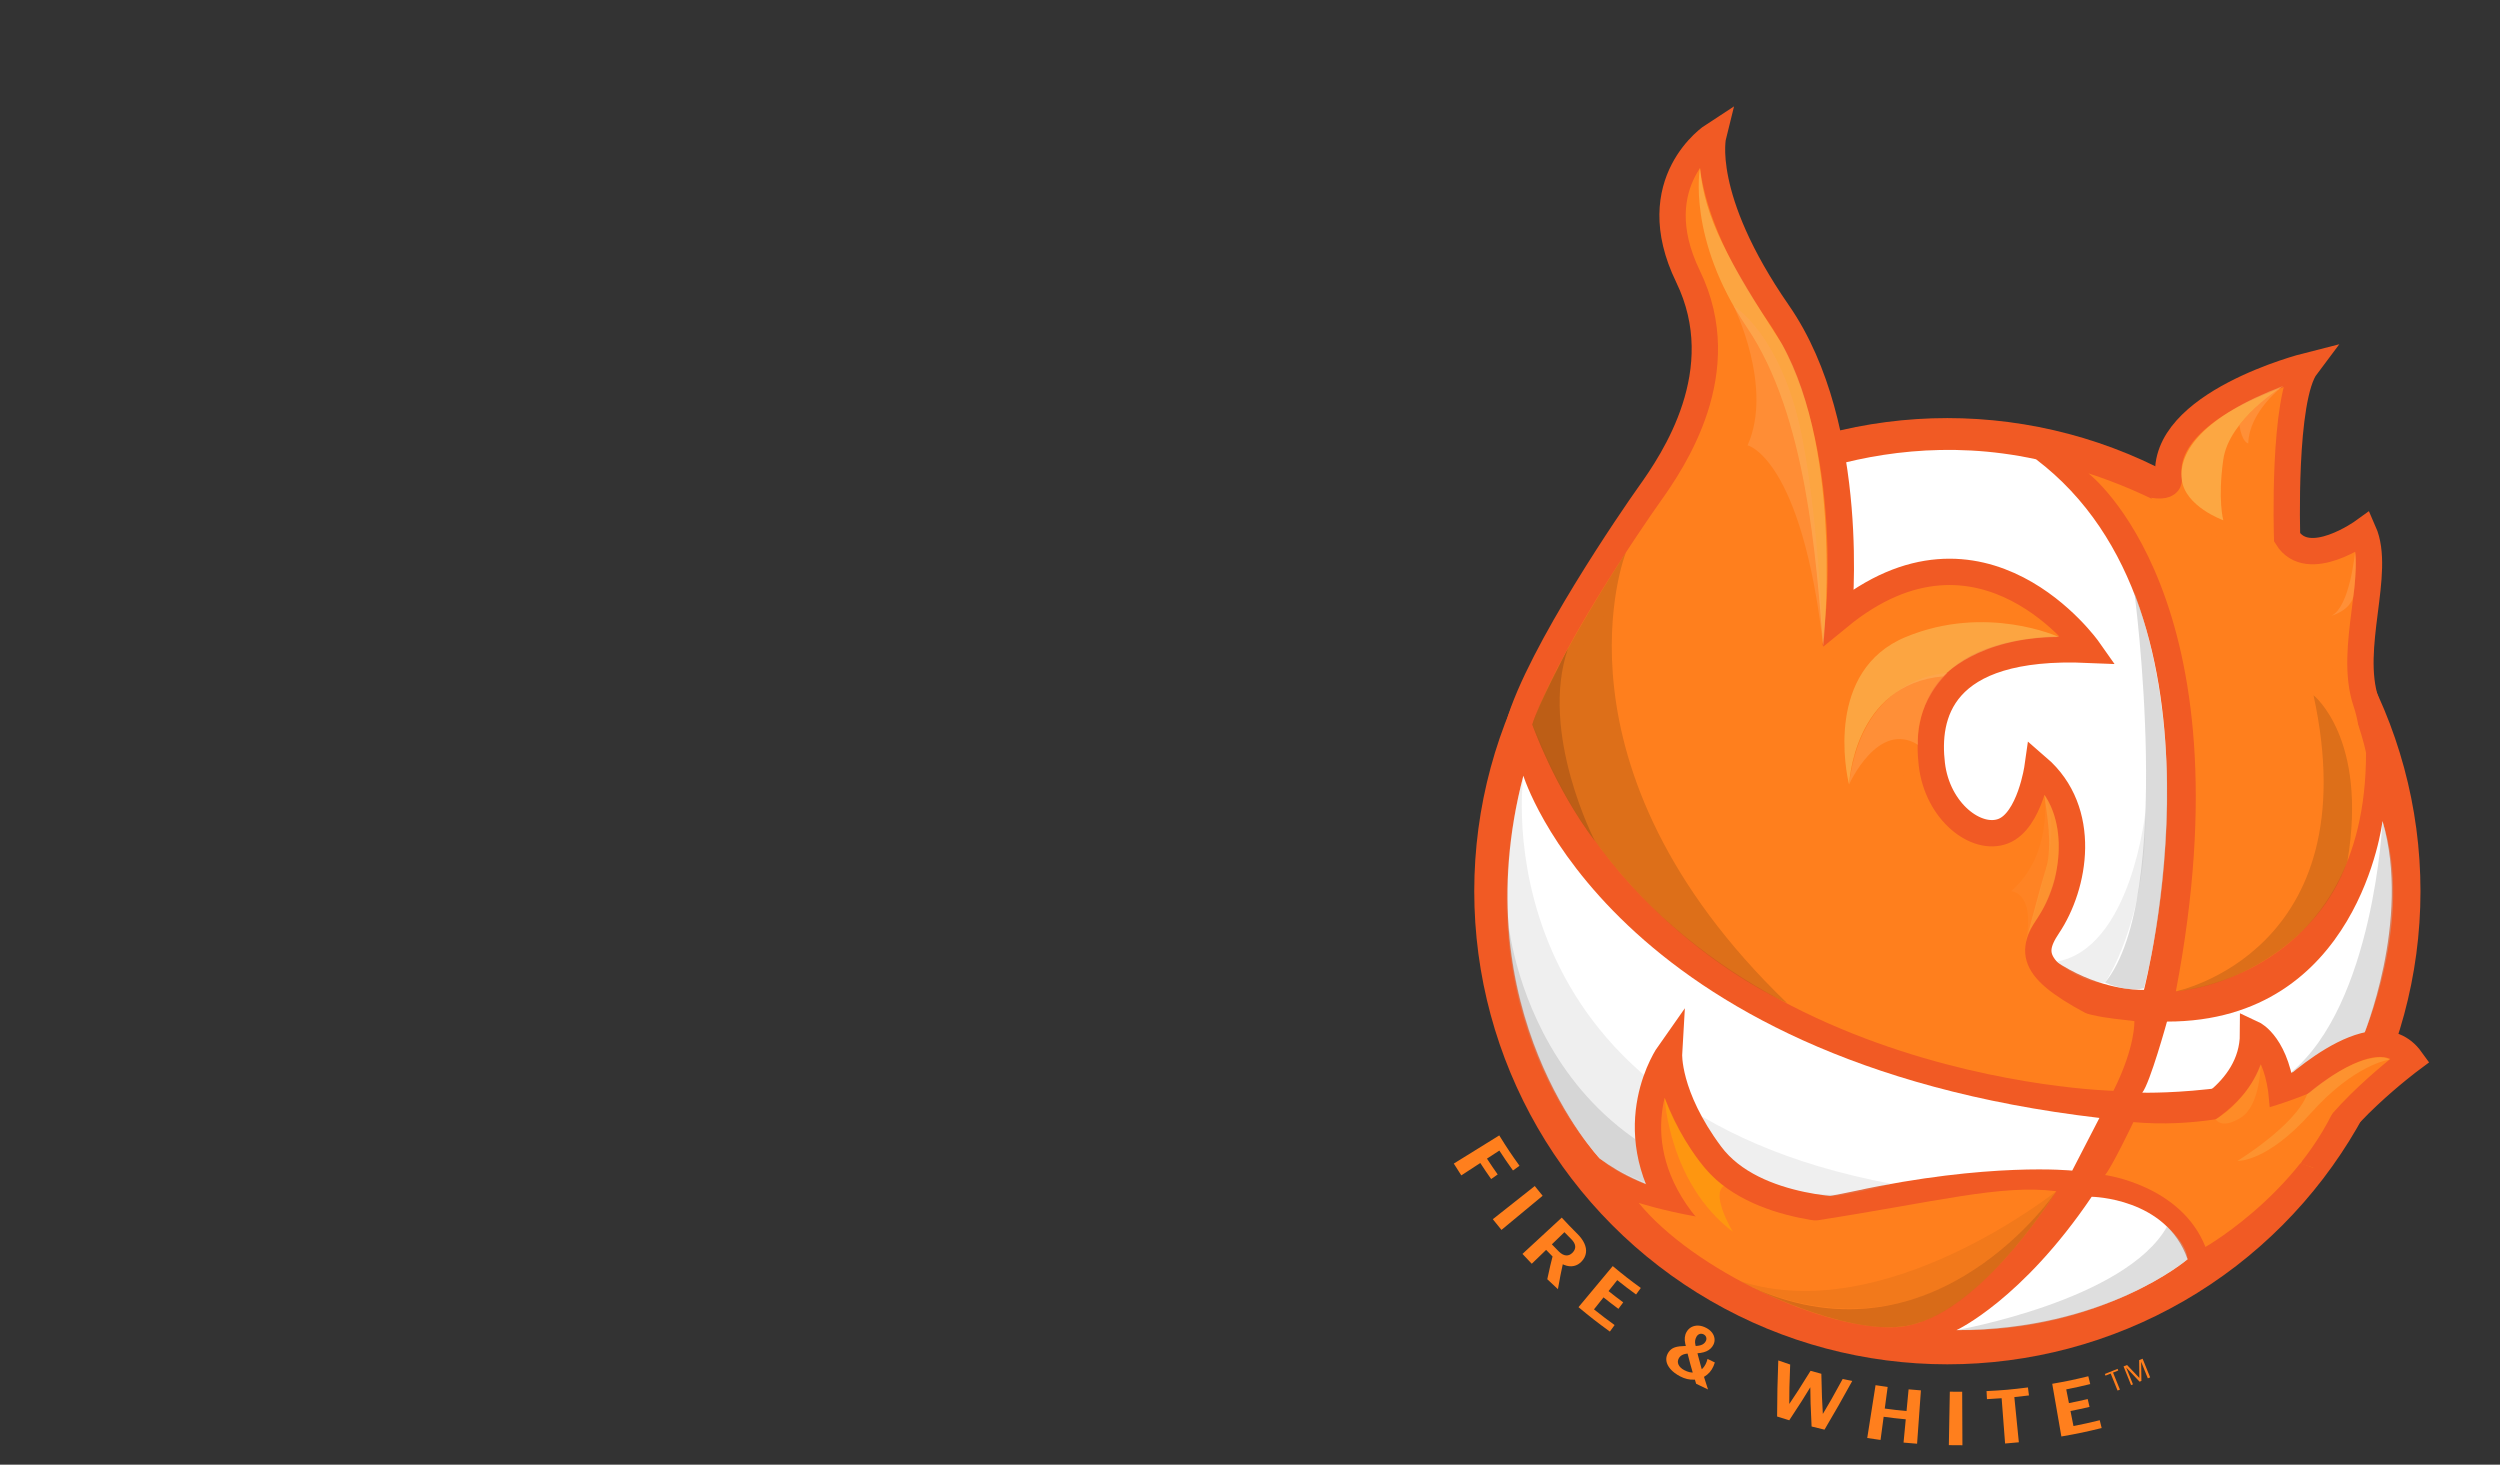 <?xml version="1.0" encoding="UTF-8"?>
<svg xmlns="http://www.w3.org/2000/svg" width="1519.122" height="890" viewBox="0 0 1519.122 890">
  <rect x="0" y="0" width="1519.122" height="890" fill="#333333" stroke="none"/>
  <g id="LOGO_1" data-name="LOGO 1">
    <circle cx="1183.313" cy="541.54" r="287.486" fill="#f15a24"/>
    <path d="M1044.915,312.588s83.827-57.057,192.275-33.512c124.706,94.588,65.584,322.395,65.584,322.395,0,0-72.847,4.235-109.27-93.176-36.423-97.412-115.742-179.519-148.589-195.707Z" fill="#fff"/>
    <path d="M1289.376,617.766c-52.987-25.329-57.517-36.305-44.95-55.034,16.478-24.557,24.582-69.804-6.302-96.464,0,0-4.59,32.421-20.844,38.779-16.254,6.359-40.012-11.796-43.404-40.622-3.391-28.826,3.737-73.587,95.131-69.616,0,0-64.376-91.565-151.702-19.924,0,0,11.87-114.456-36.88-184.826s-39.424-107.674-39.424-107.674c0,0-43.239,27.978-15.261,85.63s-8.816,111.776-23.739,132.684c-9.082,12.725-66.503,96.159-79.181,140.334,28.982,71.221,94.878-30.614,94.878-30.614,0,0,135.216,238.312,190.748,240.431,55.532,2.12,111.871-14.703,80.929-33.086Z" fill="#ff7f1d" stroke="#f15a24" stroke-miterlimit="10" stroke-width="16"/>
    <path d="M933.973,445.761s27.343-79.54,95.108-122.74c0,0,79.81,36.569,135.716,167.016,55.906,130.447,100.8,126.212,132.141,130.447,0,0,.847,15.247-12.706,42.353,0,0-267.67-5.929-350.259-217.076Z" fill="#ff7f1d"/>
    <path d="M1275.715,679.307l-16.541,32.023s-50.329-5.294-132.494,12.494c-82.165,17.788-129.223-1.224-154.635-19.859,0,0-83.863-89.064-46.374-232.609,0,0,52.727,173.221,350.044,207.951Z" fill="#fff"/>
    <path d="M916.494,560.191s14.533,166.32,198.966,165.877c0,0-94.486,17.926-143.416-22.102-55.55-65.341-55.55-143.775-55.55-143.775Z" fill="#b4b4b4" opacity=".42"/>
    <path d="M925.671,471.357s-28.428,200.713,223.636,247.984c0,0-106.596,33.062-177.262-15.375,0,0-85.213-86.056-46.374-232.609Z" fill="#b4b4b4" opacity=".21"/>
    <path d="M1129.873,735.738s-63.657,1.691-90.422-34.224c-26.765-35.915-25.273-61.372-25.273-61.372,0,0-31.254,44.225,3.949,96.197s91.7,36.109,91.7,36.109" fill="#ff7f1d" stroke="#f15a24" stroke-miterlimit="10" stroke-width="16"/>
    <path d="M1249.503,723.825s-48.759,79.534-96.706,82.588c-43.341,2.76-123.809-34.706-157.044-75.485,0,0,57.232,18.591,108.056,10.685,73.755-11.473,111.812-22.023,145.694-17.788Z" fill="#ff7f1d"/>
    <path d="M1188.891,808.24s39.763-18.345,82.116-81.027c0,0,45.44.564,58.262,37.98,0,0-50.071,43.048-140.378,43.048Z" fill="#fff"/>
    <path d="M1316.774,620.766s-10.306,37.341-15.035,43.2c0,0,89.012,2.138,133.906-33.438,0,0,29.858-71.032,12.079-131.596,0,0-14.268,121.834-130.95,121.834Z" fill="#fff"/>
    <path d="M1447.723,498.932s-5.087,111.575-56.046,153.119c0,0,33.066-10.373,43.967-21.523,0,0,31.904-71.843,12.079-131.596Z" fill="#b4b4b4" opacity=".43"/>
    <path d="M1326.948,681.884s41.998-16.65,42.112-53.64c0,0,14.851,6.91,17.801,39.714,0,0,55.438-55.478,78.073-24.1,0,0-50.006,37.188-59.307,65.701" fill="#ff7f1d" stroke="#f15a24" stroke-miterlimit="10" stroke-width="16"/>
    <path d="M1296.357,681.856s-12.901,27.004-17.207,32.157c0,0,46.116,6.071,60.988,43.694,0,0,67.106-38.306,86.279-104.575,0,0-58.516,35.12-130.06,28.724Z" fill="#ff7f1d"/>
    <path d="M1433.032,481.77s15.779-22.163,4.688-55.184,9.438-78.684-1.586-103.694c0,0-33.629,24.369-46.38,3.667,0,0-2.821-84.803,11.673-104.049,0,0-89.057,22.55-83.705,68.184,0,0,3.182,10.148-25.673-.95-7.816-3.006,18.901,31.475,18.901,31.475l67.837,141.285,11.826,49.753,42.42-30.486Z" fill="#ff7f1d" stroke="#f15a24" stroke-miterlimit="10" stroke-width="16"/>
    <path d="M1269.008,287.62s98.964,75.249,53.154,314.76c0,0,115.557-8.208,115.557-144.866,0,0-21.925-121.921-168.711-169.894Z" fill="#ff7f1d"/>
    <path d="M1188.891,808.24s102.741-18.057,127.887-62.894c0,0,11.924,10.024,12.491,19.846,0,0-53.368,44.783-140.378,43.048Z" fill="#b4b4b4" opacity=".43"/>
    <path d="M1296.949,359.926s24.621,185.07-17.799,237.137c0,0,13.274,6.188,23.623,3.409,0,0,35.376-128.301-5.825-240.546Z" fill="#b4b4b4" opacity=".48"/>
    <path d="M1303.675,492.929s-8.367,83.49-54.172,91.45c0,0,17.015,13.749,29.647,12.684,0,0,25.437-37.008,24.525-104.134Z" fill="#b4b4b4" opacity=".21"/>
    <path d="M1452.009,643.874s-21.09,2.571-47.912,32.606-44.51,28.94-44.51,28.94c0,0,35.236-21.498,42.427-40.647,28.922-23.975,46.239-23.922,49.995-20.898Z" fill="#f9d770" opacity=".22"/>
    <path d="M1405.799,422.45s33.129,26.115,20.618,100.818c-17.649,50.805-70.999,76.618-104.255,79.112,0,0,117.631-23.958,83.637-179.93Z" fill="#b55b15" opacity=".46"/>
    <path d="M1373.715,646.429s-.077,25.27-12.1,32.716-15.168.984-15.168.984c0,0,18.442-9.727,27.268-33.7Z" fill="#f9d770" opacity=".13"/>
    <path d="M1387.265,234.552s-32.815,20.229-36.278,44.689,0,36.892,0,36.892c0,0-23.429-8.351-25.26-24.922s12.54-37.985,61.538-56.659Z" fill="#f9d770" opacity=".45"/>
    <path d="M1387.265,234.552s-20.606,15.337-21.122,34.914c0,0-3.762-.455-5.397-11.179,0,0,11.823-15.465,26.519-23.735Z" fill="#ffa45c" opacity=".42"/>
    <path d="M1431.023,335.48s-3.114,33.496-14.424,38.732c0,0,11.563-3.174,13.392-11.825,1.399-8.502,1.942-23.324,1.033-26.907Z" fill="#ffa45c" opacity=".42"/>
  </g>
  <g id="Dimension_LOGO_1" data-name="Dimension LOGO 1">
    <path d="M987.954,335.751s-51.462,129.769,97.91,273.735c0,0-108.33-46.264-154.771-169.181,0,0,7.659-28.398,56.861-104.554Z" fill="#b55b15" opacity=".46"/>
    <path d="M952.784,394.075s-18.591,35.162-21.691,46.231c0,0,13.719,38.762,38.092,70.836,0,0-34.069-65.667-16.4-117.067Z" fill="#b55b15" opacity=".82"/>
    <path d="M1032.966,102.088s-8.012,42.76,28.529,96.801c36.541,54.041,41.926,140.92,46.374,193.747,0,0,12.933-115.673-25.007-183.551-33.131-51.211-46.889-76.383-49.895-106.998Z" fill="#f9d770" opacity=".44"/>
    <path d="M1251.034,387.068s-43.99-20.271-92.991,0-36.313,82.474-34.452,89.633c0,0,2.483-60.987,57.255-65.71,0,0,20.791-23.743,70.188-23.922Z" fill="#f9d770" opacity=".44"/>
    <path d="M1242.326,483.034s14.064,16.807,6.271,51.417c-6.288,22.806-15.706,26.87-17.432,37.217,0,0,8.737-33.161,11.993-43.822,4.455-14.587.305-33.926-.832-44.813Z" fill="#f9d770" opacity=".22"/>
    <path d="M1053.433,185.935s24.401,49.129,8.48,84.657c0,0,32.851,7.598,45.955,122.044,0,0-3.455-97.739-17.21-145.274-13.755-47.535-37.225-61.427-37.225-61.427Z" fill="#ffa45c" opacity=".38"/>
    <path d="M1183.313,408.974s-51.673.712-59.722,67.727c0,0,17.506-39.381,41.927-24.093,0,0-3.122-22.516,17.795-43.634Z" fill="#ffa45c" opacity=".42"/>
    <path d="M1242.326,483.034s5.361,36.277-20.309,58.505c0,0,14.717.294,9.148,30.129,0,0,8.976-28.442,13.47-50.782s-.043-31.446-2.309-37.853Z" fill="#ffa45c" opacity=".11"/>
    <path d="M1011.561,667.132s2.463,51.803,41.338,81.287c0,0-13.555-22.533-5.404-27.752,0,0-19.919-12.891-35.934-53.535Z" fill="#fcb500" opacity=".44"/>
    <path d="M1249.503,723.825s-72.658,108.184-183.872,58.806c0,0,64.526,33.046,99.393,21.426,42.996-12.777,84.48-80.232,84.48-80.232Z" fill="#b35914" opacity=".5"/>
    <path d="M1249.503,723.825s-104.147,83.138-191.814,54.702c0,0,47.537,28.113,103.383,11.322s88.431-66.024,88.431-66.024Z" fill="#b35914" opacity=".17"/>
  </g>
  <g id="text">
    <g>
      <path d="M1282.564,834.631l-3.151,1.272-.406-1.006,7.728-3.12.406,1.006-3.15,1.272,4.176,10.343-1.426.575-4.176-10.343Z" fill="#ff7f1d"/>
      <path d="M1290.373,830.308l2.129-.859,8.132,8.551-.637.258-.152-11.773,2.112-.853,4.582,11.349-1.408.568-4.372-10.829.302-.122.164,12.528-1.106.446-8.63-9.109.234-.095,4.372,10.829-1.14.46-4.582-11.349Z" fill="#ff7f1d"/>
    </g>
    <g>
      <path d="M911.014,689.928c4.704,7.589,7.172,11.282,12.317,18.46-1.591,1.142-2.387,1.713-3.978,2.854-3.407-4.752-5.064-7.173-8.282-12.103-3.006,1.963-4.509,2.944-7.515,4.907,2.545,3.899,3.846,5.821,6.507,9.612-1.587,1.115-2.38,1.672-3.967,2.786-2.698-3.844-4.018-5.794-6.598-9.747-4.614,3.013-6.921,4.519-11.535,7.532-1.856-2.844-2.77-4.28-4.567-7.178,9.207-5.707,18.413-11.414,27.62-17.122Z" fill="#ff7f1d"/>
      <path d="M932.594,720.691c1.891,2.393,2.848,3.576,4.788,5.917-8.339,6.914-16.678,13.828-25.017,20.742-2.131-2.572-3.183-3.873-5.26-6.501,8.497-6.719,16.993-13.439,25.49-20.158Z" fill="#ff7f1d"/>
      <path d="M948.997,739.886c3.72,4.029,5.619,6,9.487,9.854,1.922,1.914,3.334,3.84,4.238,5.808.903,1.968,1.234,3.873.978,5.731-.256,1.858-1.088,3.569-2.516,5.124-1.408,1.533-3.029,2.5-4.875,2.882-1.847.382-3.825.157-5.921-.692-2.097-.85-4.208-2.314-6.301-4.399-2.79-2.78-4.168-4.192-6.886-7.058l3.517-3.338c2.561,2.701,3.859,4.032,6.485,6.655,1.502,1.5,2.984,2.3,4.427,2.407,1.441.106,2.76-.471,3.958-1.717,1.197-1.245,1.719-2.563,1.578-3.948-.141-1.385-.953-2.804-2.434-4.282-1.657-1.655-2.479-2.491-4.11-4.178-7.937,7.674-11.905,11.512-19.842,19.187-2.286-2.365-3.416-3.561-5.653-5.984,7.957-7.351,15.914-14.702,23.871-22.053ZM944.179,760.409c2.322,2.348,3.496,3.507,5.868,5.795-1.496,6.799-2.174,10.235-3.383,17.171-2.613-2.39-3.906-3.602-6.464-6.061,1.454-6.831,2.251-10.214,3.98-16.904Z" fill="#ff7f1d"/>
      <path d="M979.978,769.334c6.662,5.553,10.079,8.214,17.063,13.296-1.153,1.583-1.729,2.375-2.882,3.959-4.647-3.382-6.938-5.125-11.446-8.713-2.117,2.659-3.175,3.988-5.292,6.647,3.526,2.806,5.31,4.178,8.919,6.861-1.169,1.571-1.753,2.357-2.922,3.928-3.66-2.721-5.47-4.113-9.046-6.959-2.32,2.914-3.48,4.371-5.8,7.285,4.936,3.928,7.445,5.835,12.537,9.532-1.151,1.585-1.727,2.377-2.878,3.962-7.806-5.667-11.624-8.637-19.064-14.839,6.938-8.32,13.875-16.64,20.812-24.96Z" fill="#ff7f1d"/>
      <path d="M1015.075,831.934c-1.415-1.613-2.241-3.262-2.488-4.935-.248-1.672.071-3.256.938-4.751.706-1.218,1.595-2.154,2.66-2.816,1.065-.66,2.509-1.093,4.33-1.315,1.82-.222,4.192-.274,7.105-.187,2.634.078,4.628-.122,5.982-.57,1.354-.448,2.328-1.26,2.93-2.426.397-.768.475-1.537.24-2.309-.236-.772-.73-1.355-1.485-1.754-.846-.447-1.678-.538-2.501-.272-.824.266-1.488.862-1.991,1.791-.396.732-.647,1.488-.752,2.267-.105.78-.047,1.63.177,2.546,2.125,9.106,4.706,18.232,7.657,27.104-2.904-1.354-4.348-2.048-7.222-3.466-3.022-9.714-4.336-14.572-6.578-24.25-.654-2.815-.382-5.222.754-7.227.757-1.336,1.766-2.328,3.015-2.984,1.249-.656,2.646-.948,4.194-.883,1.547.065,3.146.542,4.816,1.426,1.46.774,2.613,1.714,3.464,2.833.85,1.12,1.352,2.323,1.504,3.616.152,1.293-.066,2.542-.665,3.745-.884,1.776-2.304,3.119-4.28,4.003-1.976.884-4.755,1.331-8.344,1.275-2.348-.049-4.178.138-5.487.589-1.31.451-2.286,1.245-2.92,2.393-.697,1.261-.762,2.542-.181,3.844.58,1.302,1.749,2.426,3.5,3.353,2.205,1.167,4.29,1.636,6.224,1.415,1.934-.221,3.591-1.06,4.97-2.502,1.379-1.442,2.349-3.363,2.939-5.749,1.77.877,2.658,1.308,4.439,2.16-.915,3.145-2.467,5.641-4.709,7.457-2.243,1.815-4.826,2.822-7.738,2.991-2.914.17-5.824-.503-8.68-2.019-2.461-1.307-4.402-2.781-5.816-4.392Z" fill="#ff7f1d"/>
      <path d="M1080.566,826.673c2.881,1.024,4.327,1.52,7.232,2.477-.426,9.385-.621,18.818-.583,28.212-.923-.281-1.384-.423-2.305-.71,5.277-7.76,10.385-15.678,15.279-23.686,2.611.748,3.92,1.109,6.548,1.804.136,9.411.507,18.854,1.109,28.247-.854-.205-1.281-.309-2.134-.519,4.858-8.066,9.535-16.283,13.989-24.579,2.319.514,3.481.76,5.811,1.233-5.452,9.988-11.043,19.798-16.856,29.581-3.148-.735-4.718-1.121-7.847-1.925-.522-9.419-.811-18.888-.861-28.321.971.274,1.457.41,2.431.677-4.847,8.068-9.91,16.047-15.142,23.87-2.965-.887-4.442-1.346-7.386-2.296.029-11.389.266-22.686.716-34.066Z" fill="#ff7f1d"/>
      <path d="M1139.673,841.703c2.936.463,4.408.678,7.358,1.074-.705,5.252-1.057,7.879-1.762,13.131,5.275.709,7.923,1.013,13.234,1.518.5-5.276.75-7.914,1.25-13.19,2.99.284,4.488.409,7.489.625-.776,10.805-1.552,21.61-2.328,32.415-3.297-.237-4.943-.375-8.228-.687.536-5.658.805-8.487,1.341-14.146-5.39-.512-8.076-.82-13.429-1.54-.756,5.633-1.134,8.45-1.89,14.083-3.241-.436-4.858-.672-8.084-1.18,1.683-10.701,3.366-21.402,5.049-32.103Z" fill="#ff7f1d"/>
      <path d="M1184.809,845.653c3.001.055,4.503.065,7.511.051.049,10.833.099,21.665.148,32.498-3.305.015-4.955.004-8.252-.056.198-10.831.396-21.662.594-32.493Z" fill="#ff7f1d"/>
      <path d="M1216.288,849.627c-3.57.274-5.355.387-8.921.565-.097-1.956-.146-2.934-.242-4.891,10.044-.501,15.081-.943,25.15-2.225.247,1.943.37,2.914.617,4.858-3.554.453-5.33.654-8.883,1.01,1.097,10.986,1.645,16.479,2.741,27.464-3.345.335-5.017.483-8.359.74-.841-11.008-1.262-16.513-2.104-27.521Z" fill="#ff7f1d"/>
      <path d="M1247.037,840.855c8.781-1.525,13.17-2.439,21.924-4.578.465,1.903.697,2.854,1.162,4.756-5.825,1.423-8.742,2.067-14.581,3.222.658,3.334.987,5.001,1.646,8.335,4.566-.903,6.848-1.394,11.406-2.457.445,1.907.667,2.861,1.111,4.768-4.623,1.078-6.938,1.576-11.569,2.492.721,3.654,1.082,5.481,1.804,9.135,6.393-1.264,9.587-1.971,15.964-3.537.467,1.902.701,2.853,1.167,4.755-9.776,2.4-14.678,3.424-24.485,5.127-1.849-10.673-3.699-21.346-5.549-32.019Z" fill="#ff7f1d"/>
    </g>
  </g>
</svg>